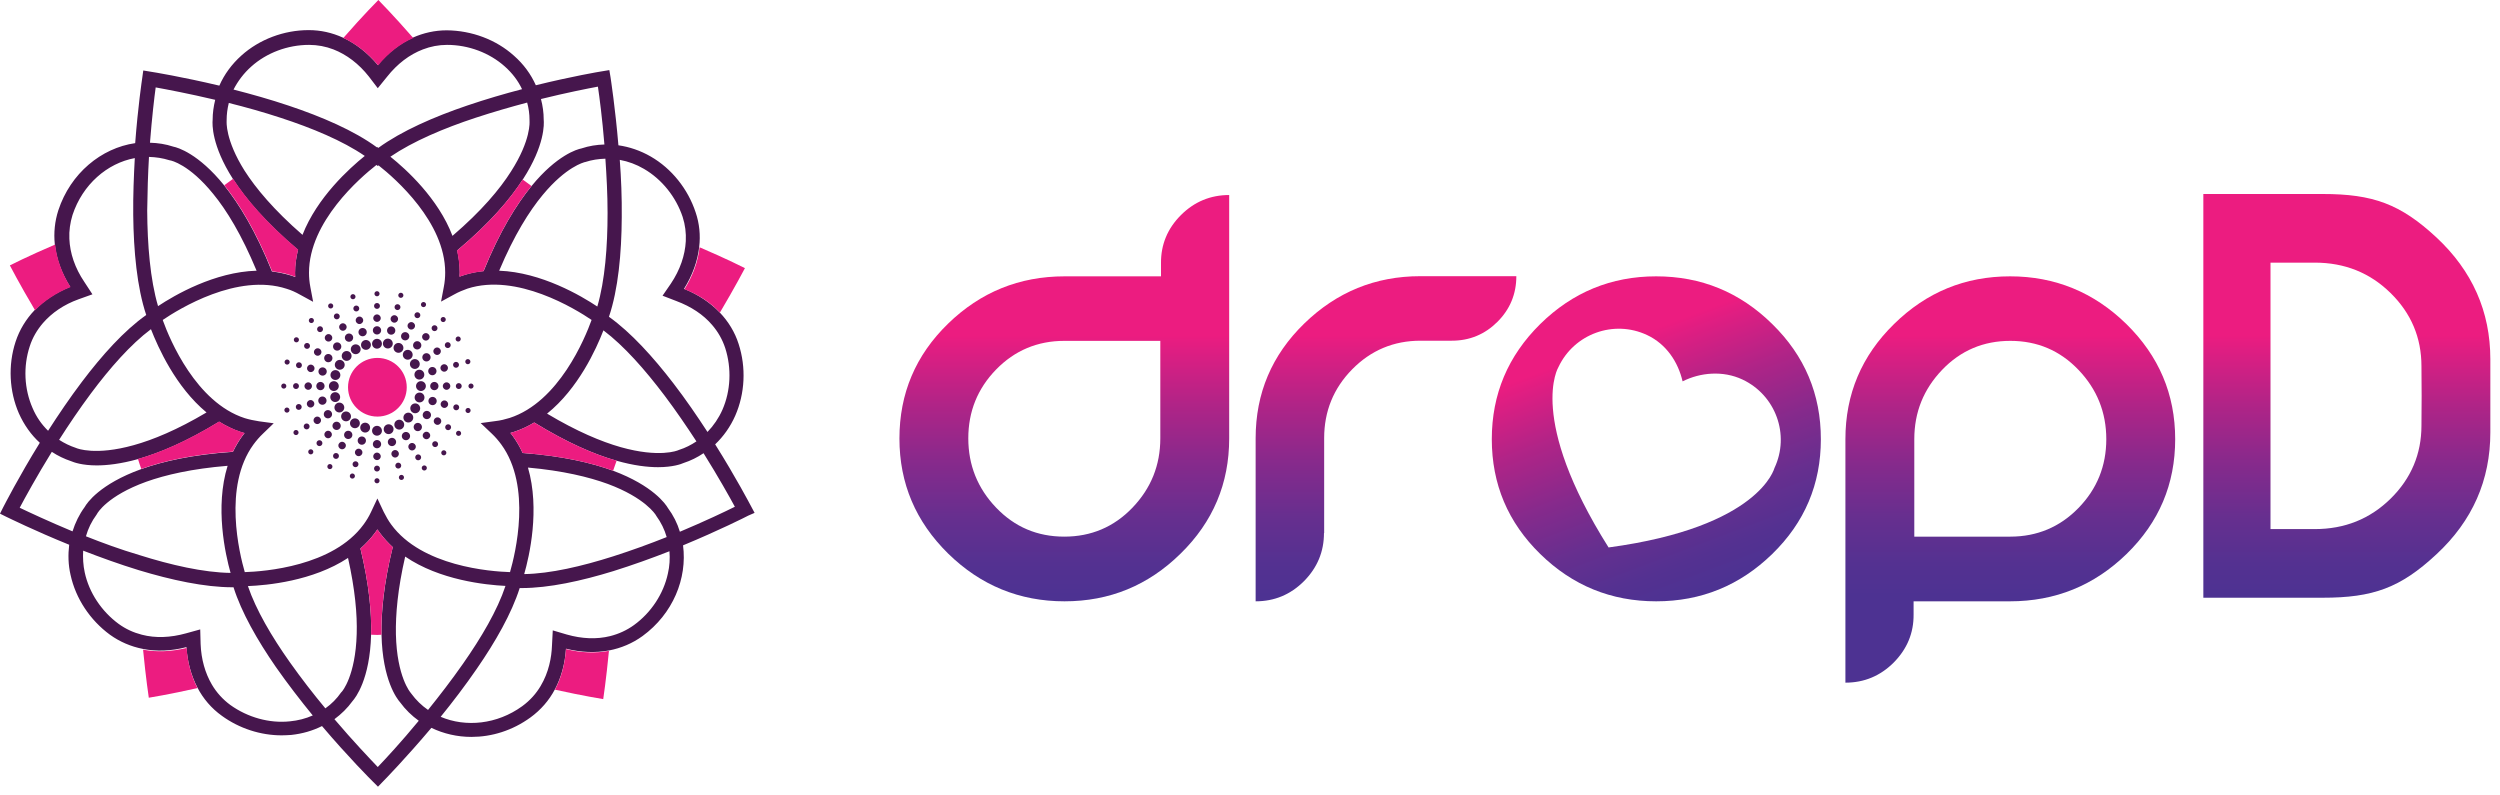 <svg width="110" height="35" viewBox="0 0 110 35" fill="none" xmlns="http://www.w3.org/2000/svg">
<path d="M33.202 22.566L33.054 22.289C32.993 22.176 32.386 21.015 31.467 19.551C31.831 19.205 32.135 18.78 32.352 18.287C32.777 17.316 32.837 16.173 32.499 15.133C32.334 14.614 32.048 14.146 31.667 13.747C31.25 13.314 30.722 12.959 30.097 12.708C30.47 12.11 30.695 11.486 30.765 10.863C30.826 10.352 30.774 9.832 30.609 9.347C30.271 8.316 29.551 7.415 28.632 6.887C28.181 6.627 27.695 6.462 27.21 6.393C27.071 4.747 26.88 3.517 26.863 3.396L26.811 3.084L26.499 3.136C26.377 3.153 25.163 3.361 23.577 3.751C23.36 3.266 23.039 2.824 22.614 2.451C21.825 1.741 20.75 1.343 19.657 1.334C19.137 1.334 18.634 1.447 18.166 1.655C17.594 1.914 17.065 2.322 16.622 2.859C16.172 2.322 15.651 1.914 15.088 1.655C14.611 1.438 14.108 1.325 13.588 1.325H13.579C12.495 1.325 11.411 1.732 10.622 2.443C10.197 2.824 9.868 3.274 9.651 3.768C8.003 3.378 6.737 3.17 6.616 3.153L6.304 3.101L6.261 3.413C6.243 3.534 6.07 4.704 5.948 6.298C4.457 6.514 3.104 7.623 2.567 9.252C2.411 9.737 2.359 10.239 2.411 10.75C2.48 11.383 2.705 12.015 3.087 12.621C2.463 12.864 1.942 13.219 1.526 13.643C1.145 14.042 0.858 14.51 0.685 15.038C0.347 16.069 0.408 17.221 0.832 18.191C1.058 18.694 1.37 19.136 1.752 19.482C0.815 20.998 0.199 22.211 0.139 22.323L0 22.601L0.277 22.739C0.39 22.791 1.509 23.346 3.044 23.969C2.992 24.402 3 24.844 3.104 25.294C3.33 26.334 3.963 27.287 4.838 27.928C5.272 28.24 5.758 28.448 6.287 28.552C6.885 28.673 7.535 28.647 8.203 28.474C8.246 29.123 8.411 29.721 8.68 30.241C8.94 30.743 9.304 31.168 9.764 31.497C10.527 32.051 11.463 32.355 12.391 32.355C12.53 32.355 12.677 32.346 12.816 32.337C13.301 32.285 13.752 32.155 14.168 31.947C15.33 33.316 16.31 34.295 16.406 34.39L16.631 34.615L16.848 34.39C16.935 34.303 17.862 33.351 18.981 32.025C19.518 32.285 20.125 32.424 20.741 32.424C21.634 32.424 22.545 32.147 23.343 31.566C23.793 31.237 24.158 30.821 24.418 30.327C24.695 29.808 24.86 29.201 24.903 28.543C25.562 28.707 26.195 28.733 26.794 28.621C27.331 28.517 27.825 28.309 28.268 27.989C29.612 27.01 30.245 25.45 30.054 23.995C31.641 23.337 32.811 22.748 32.924 22.687L33.202 22.566ZM28.337 7.432C29.126 7.892 29.742 8.662 30.037 9.546C30.149 9.893 30.193 10.248 30.175 10.612C30.141 11.235 29.924 11.876 29.516 12.483L29.152 13.011L29.759 13.245C30.409 13.488 30.947 13.843 31.337 14.302C31.597 14.605 31.788 14.943 31.91 15.315C32.196 16.207 32.152 17.195 31.788 18.027C31.623 18.399 31.398 18.728 31.129 19.006C30.678 18.312 30.175 17.576 29.629 16.866C28.745 15.714 27.765 14.631 26.794 13.938C27.201 12.734 27.349 11.149 27.357 9.563C27.366 8.697 27.331 7.831 27.27 7.034C27.643 7.103 27.999 7.233 28.337 7.432ZM21.634 19.075C21.799 19.231 21.938 19.395 22.059 19.56C23.403 21.405 22.675 24.359 22.441 25.173C21.591 25.147 18.556 24.922 17.212 23.077C17.091 22.912 16.987 22.73 16.883 22.523L16.605 21.933L16.328 22.523C16.232 22.73 16.119 22.912 15.998 23.077C14.654 24.922 11.619 25.147 10.77 25.173C10.535 24.359 9.807 21.405 11.151 19.56C11.272 19.395 11.411 19.231 11.576 19.075L12.044 18.624L11.402 18.538C11.177 18.503 10.969 18.46 10.77 18.399C8.628 17.706 7.474 14.951 7.171 14.111L7.162 14.077C7.865 13.6 10.449 11.998 12.616 12.708C12.816 12.768 13.007 12.855 13.206 12.968L13.778 13.28L13.657 12.639C13.614 12.413 13.596 12.206 13.596 11.998C13.596 9.754 15.851 7.814 16.562 7.259L16.622 7.302L16.657 7.277C17.394 7.857 19.588 9.771 19.588 11.989C19.588 12.197 19.571 12.405 19.527 12.63L19.406 13.271L19.978 12.959C20.177 12.847 20.377 12.768 20.568 12.699C22.735 11.998 25.328 13.6 26.03 14.077C25.744 14.873 24.591 17.689 22.423 18.39C22.224 18.451 22.024 18.503 21.79 18.529L21.149 18.616L21.634 19.075ZM9.087 18.148C7.787 18.919 6.729 19.352 5.888 19.586C4.188 20.062 3.39 19.724 3.382 19.724L3.338 19.707C3.078 19.621 2.827 19.499 2.601 19.352C3.026 18.685 3.494 17.992 3.997 17.316C4.83 16.199 5.749 15.151 6.642 14.484C6.954 15.281 7.726 17.022 9.087 18.148ZM26.551 14.536C27.461 15.22 28.389 16.277 29.239 17.403C29.742 18.07 30.219 18.772 30.643 19.421C30.409 19.577 30.158 19.707 29.881 19.794L29.837 19.811C29.82 19.82 29.022 20.158 27.305 19.673C26.455 19.43 25.389 18.988 24.071 18.2C25.441 17.1 26.23 15.367 26.551 14.536ZM26.733 9.373C26.733 10.845 26.62 12.335 26.282 13.488C25.58 13.02 23.819 11.98 21.964 11.911C22.623 10.343 23.291 9.286 23.88 8.576C24.921 7.32 25.701 7.147 25.71 7.138L25.753 7.129C26.039 7.034 26.343 6.991 26.637 6.982C26.689 7.736 26.733 8.55 26.733 9.373ZM23.923 5.267C23.923 4.955 23.88 4.652 23.802 4.357C24.921 4.08 25.848 3.898 26.308 3.812C26.377 4.271 26.499 5.206 26.594 6.358C26.256 6.367 25.918 6.419 25.58 6.532C25.398 6.566 24.504 6.826 23.395 8.177C22.735 8.983 21.99 10.17 21.279 11.928C20.984 11.954 20.689 12.015 20.394 12.11C20.334 12.127 20.282 12.153 20.221 12.171C20.221 12.11 20.23 12.05 20.23 11.989C20.23 11.66 20.186 11.331 20.117 11.019C21.556 9.815 22.449 8.758 23.013 7.883C23.976 6.393 23.941 5.449 23.923 5.267ZM23.299 5.284V5.327C23.299 5.345 23.377 6.15 22.484 7.545C21.99 8.325 21.192 9.278 19.909 10.378C19.284 8.732 17.871 7.45 17.177 6.895C18.166 6.22 19.536 5.639 20.932 5.18C21.695 4.929 22.475 4.704 23.195 4.513C23.264 4.764 23.299 5.016 23.299 5.284ZM11.056 2.928C11.732 2.322 12.66 1.975 13.596 1.975C13.596 1.975 13.596 1.975 13.605 1.975C13.969 1.975 14.333 2.044 14.671 2.174C15.252 2.4 15.79 2.807 16.232 3.37L16.622 3.881L17.03 3.378C17.481 2.807 18.018 2.4 18.608 2.174C18.946 2.044 19.302 1.975 19.666 1.975C19.666 1.975 19.666 1.975 19.675 1.975C20.611 1.975 21.539 2.322 22.215 2.928C22.536 3.214 22.796 3.552 22.97 3.924C22.207 4.123 21.374 4.366 20.559 4.643C19.102 5.137 17.672 5.761 16.648 6.506L16.596 6.471L16.579 6.48C15.573 5.743 14.16 5.137 12.712 4.652C11.888 4.375 11.056 4.141 10.275 3.941C10.466 3.569 10.726 3.222 11.056 2.928ZM9.972 5.327V5.284C9.972 5.024 10.006 4.782 10.067 4.53C10.796 4.712 11.576 4.929 12.339 5.18C13.726 5.631 15.079 6.194 16.05 6.861C15.374 7.406 13.952 8.688 13.31 10.334C12.044 9.234 11.255 8.281 10.761 7.51C9.902 6.142 9.972 5.345 9.972 5.327ZM6.85 3.846C7.327 3.933 8.298 4.115 9.469 4.392C9.399 4.678 9.356 4.972 9.356 5.275C9.339 5.457 9.304 6.393 10.249 7.874C10.804 8.74 11.689 9.789 13.111 10.993C13.033 11.322 12.981 11.66 12.981 12.006C12.981 12.067 12.981 12.127 12.989 12.188C12.928 12.162 12.877 12.145 12.816 12.127C12.538 12.041 12.252 11.98 11.966 11.946C11.255 10.17 10.518 8.974 9.859 8.151C8.732 6.757 7.813 6.488 7.631 6.454C7.292 6.341 6.946 6.289 6.599 6.28C6.685 5.18 6.789 4.288 6.85 3.846ZM6.555 6.904C6.859 6.913 7.154 6.956 7.457 7.051L7.5 7.06C7.518 7.06 8.324 7.225 9.382 8.533C9.972 9.252 10.631 10.326 11.29 11.911C9.443 11.963 7.683 12.985 6.954 13.47C6.607 12.292 6.486 10.768 6.477 9.269C6.486 8.455 6.512 7.64 6.555 6.904ZM1.431 17.949C1.067 17.117 1.015 16.13 1.309 15.237C1.431 14.856 1.63 14.518 1.89 14.215C2.28 13.765 2.809 13.401 3.46 13.167L4.067 12.95L3.711 12.405C3.295 11.79 3.078 11.14 3.052 10.508C3.035 10.152 3.087 9.797 3.191 9.459C3.633 8.117 4.717 7.181 5.931 6.956C5.888 7.744 5.853 8.602 5.862 9.459C5.879 11.036 6.026 12.639 6.434 13.86C5.463 14.544 4.492 15.627 3.607 16.797C3.07 17.507 2.567 18.252 2.116 18.954C1.83 18.676 1.595 18.338 1.431 17.949ZM0.867 22.341C1.101 21.899 1.613 20.963 2.28 19.881C2.541 20.054 2.827 20.192 3.139 20.296C3.243 20.34 3.607 20.478 4.257 20.478C4.717 20.478 5.315 20.409 6.07 20.201C7.015 19.932 8.203 19.439 9.642 18.555C9.937 18.737 10.249 18.893 10.587 19.006C10.648 19.023 10.7 19.04 10.761 19.058C10.726 19.11 10.683 19.153 10.648 19.205C10.492 19.421 10.362 19.647 10.249 19.881C8.472 20.002 7.171 20.296 6.208 20.643C4.388 21.301 3.824 22.133 3.729 22.306C3.486 22.635 3.312 22.999 3.191 23.38C2.133 22.938 1.283 22.54 0.867 22.341ZM3.781 23.597C3.876 23.259 4.032 22.938 4.249 22.644L4.275 22.601C4.284 22.583 4.708 21.821 6.434 21.197C7.284 20.894 8.437 20.625 10.015 20.495C9.451 22.315 9.911 24.376 10.145 25.208C8.957 25.191 7.518 24.861 6.122 24.42C5.298 24.177 4.5 23.883 3.781 23.597ZM12.755 31.739C11.853 31.835 10.899 31.566 10.136 31.02C9.807 30.778 9.529 30.475 9.321 30.119C9.027 29.617 8.853 29.011 8.827 28.335L8.81 27.694L8.185 27.867C7.5 28.058 6.841 28.084 6.243 27.928C5.87 27.833 5.532 27.677 5.22 27.451C4.466 26.897 3.919 26.074 3.729 25.191C3.659 24.87 3.642 24.549 3.659 24.229C4.422 24.524 5.255 24.827 6.104 25.087C7.535 25.52 9.001 25.84 10.232 25.84C10.249 25.84 10.258 25.84 10.275 25.84C10.622 26.94 11.324 28.171 12.139 29.349C12.66 30.093 13.223 30.821 13.761 31.48C13.449 31.618 13.111 31.705 12.755 31.739ZM14.316 31.168C13.796 30.544 13.258 29.851 12.755 29.141C11.957 28.015 11.264 26.836 10.908 25.788C11.741 25.754 13.761 25.572 15.313 24.549C15.625 25.944 15.721 27.044 15.695 27.893C15.643 29.747 15.053 30.423 15.044 30.431L15.01 30.466C14.819 30.743 14.585 30.977 14.316 31.168ZM16.622 33.749C16.276 33.385 15.547 32.623 14.715 31.644C15.018 31.419 15.287 31.159 15.512 30.847C15.643 30.7 16.276 29.894 16.328 27.928C16.354 26.966 16.241 25.719 15.859 24.134C16.093 23.926 16.31 23.701 16.501 23.441C16.536 23.389 16.57 23.337 16.605 23.294C16.64 23.346 16.674 23.397 16.709 23.441C16.883 23.675 17.073 23.883 17.281 24.073C16.883 25.684 16.77 26.949 16.787 27.928C16.831 29.929 17.472 30.752 17.602 30.899C17.836 31.22 18.122 31.497 18.426 31.713C17.646 32.658 16.961 33.394 16.622 33.749ZM18.834 31.237C18.556 31.046 18.305 30.804 18.096 30.518L18.07 30.483C18.062 30.475 17.463 29.79 17.42 27.911C17.403 27.044 17.498 25.918 17.828 24.489C19.345 25.528 21.366 25.736 22.241 25.78C21.886 26.854 21.175 28.058 20.368 29.21C19.865 29.929 19.337 30.613 18.834 31.237ZM29.386 25.242C29.195 26.126 28.649 26.958 27.895 27.503C27.583 27.729 27.227 27.893 26.846 27.989C26.256 28.136 25.606 28.11 24.938 27.919L24.322 27.737L24.288 28.387C24.27 28.924 24.149 29.582 23.785 30.189C23.594 30.509 23.334 30.812 22.978 31.072C21.868 31.878 20.49 32.008 19.389 31.54C19.917 30.89 20.472 30.163 20.984 29.418C21.799 28.24 22.51 26.992 22.866 25.875C22.892 25.875 22.926 25.875 22.952 25.875C24.149 25.875 25.58 25.563 26.984 25.13C27.843 24.861 28.684 24.558 29.456 24.255C29.482 24.576 29.464 24.913 29.386 25.242ZM23.23 20.573C24.773 20.712 25.909 20.989 26.741 21.292C28.398 21.907 28.84 22.644 28.849 22.652L28.875 22.696C29.083 22.982 29.239 23.294 29.334 23.631C28.597 23.926 27.791 24.22 26.976 24.48C25.614 24.913 24.218 25.242 23.065 25.26C23.291 24.472 23.767 22.41 23.23 20.573ZM29.915 23.397C29.802 23.025 29.629 22.678 29.386 22.349C29.291 22.185 28.736 21.37 26.976 20.712C26.03 20.366 24.747 20.062 22.996 19.932C22.883 19.673 22.735 19.43 22.571 19.196C22.536 19.144 22.501 19.101 22.458 19.049C22.519 19.032 22.579 19.014 22.631 18.997C22.944 18.893 23.238 18.754 23.507 18.59C24.973 19.491 26.169 20.002 27.123 20.27C27.886 20.487 28.493 20.556 28.953 20.556C29.603 20.556 29.976 20.418 30.071 20.374C30.392 20.27 30.687 20.123 30.956 19.941C31.606 20.981 32.1 21.864 32.334 22.297C31.918 22.505 31.025 22.93 29.915 23.397Z" fill="#46164D"/>
<path d="M16.588 15.341C16.707 15.341 16.805 15.244 16.805 15.125C16.805 15.005 16.707 14.908 16.588 14.908C16.468 14.908 16.371 15.005 16.371 15.125C16.371 15.244 16.468 15.341 16.588 15.341Z" fill="#46164D"/>
<path d="M16.588 14.718C16.689 14.718 16.77 14.636 16.77 14.536C16.77 14.435 16.689 14.354 16.588 14.354C16.487 14.354 16.406 14.435 16.406 14.536C16.406 14.636 16.487 14.718 16.588 14.718Z" fill="#46164D"/>
<path d="M16.588 14.163C16.679 14.163 16.753 14.089 16.753 13.999C16.753 13.908 16.679 13.834 16.588 13.834C16.497 13.834 16.423 13.908 16.423 13.999C16.423 14.089 16.497 14.163 16.588 14.163Z" fill="#46164D"/>
<path d="M16.588 13.591C16.66 13.591 16.718 13.533 16.718 13.461C16.718 13.39 16.66 13.332 16.588 13.332C16.516 13.332 16.458 13.39 16.458 13.461C16.458 13.533 16.516 13.591 16.588 13.591Z" fill="#46164D"/>
<path d="M16.588 13.037C16.65 13.037 16.701 12.987 16.701 12.925C16.701 12.862 16.65 12.812 16.588 12.812C16.526 12.812 16.475 12.862 16.475 12.925C16.475 12.987 16.526 13.037 16.588 13.037Z" fill="#46164D"/>
<path d="M16.588 19.17C16.707 19.17 16.805 19.073 16.805 18.954C16.805 18.834 16.707 18.737 16.588 18.737C16.468 18.737 16.371 18.834 16.371 18.954C16.371 19.073 16.468 19.17 16.588 19.17Z" fill="#46164D"/>
<path d="M16.588 19.724C16.689 19.724 16.77 19.643 16.77 19.543C16.77 19.442 16.689 19.361 16.588 19.361C16.487 19.361 16.406 19.442 16.406 19.543C16.406 19.643 16.487 19.724 16.588 19.724Z" fill="#46164D"/>
<path d="M16.588 20.244C16.679 20.244 16.753 20.171 16.753 20.08C16.753 19.989 16.679 19.915 16.588 19.915C16.497 19.915 16.423 19.989 16.423 20.08C16.423 20.171 16.497 20.244 16.588 20.244Z" fill="#46164D"/>
<path d="M16.588 20.747C16.66 20.747 16.718 20.689 16.718 20.617C16.718 20.545 16.66 20.487 16.588 20.487C16.516 20.487 16.458 20.545 16.458 20.617C16.458 20.689 16.516 20.747 16.588 20.747Z" fill="#46164D"/>
<path d="M16.588 21.266C16.65 21.266 16.701 21.216 16.701 21.154C16.701 21.092 16.65 21.041 16.588 21.041C16.526 21.041 16.475 21.092 16.475 21.154C16.475 21.216 16.526 21.266 16.588 21.266Z" fill="#46164D"/>
<path d="M16.102 15.393C16.222 15.393 16.319 15.296 16.319 15.177C16.319 15.057 16.222 14.96 16.102 14.96C15.982 14.96 15.885 15.057 15.885 15.177C15.885 15.296 15.982 15.393 16.102 15.393Z" fill="#46164D"/>
<path d="M15.955 14.796C16.055 14.796 16.137 14.714 16.137 14.614C16.137 14.513 16.055 14.432 15.955 14.432C15.854 14.432 15.773 14.513 15.773 14.614C15.773 14.714 15.854 14.796 15.955 14.796Z" fill="#46164D"/>
<path d="M15.816 14.258C15.907 14.258 15.981 14.185 15.981 14.094C15.981 14.003 15.907 13.929 15.816 13.929C15.725 13.929 15.651 14.003 15.651 14.094C15.651 14.185 15.725 14.258 15.816 14.258Z" fill="#46164D"/>
<path d="M15.677 13.704C15.749 13.704 15.807 13.646 15.807 13.574C15.807 13.502 15.749 13.444 15.677 13.444C15.605 13.444 15.547 13.502 15.547 13.574C15.547 13.646 15.605 13.704 15.677 13.704Z" fill="#46164D"/>
<path d="M15.53 13.167C15.592 13.167 15.643 13.117 15.643 13.054C15.643 12.992 15.592 12.942 15.53 12.942C15.468 12.942 15.417 12.992 15.417 13.054C15.417 13.117 15.468 13.167 15.53 13.167Z" fill="#46164D"/>
<path d="M17.099 19.101C17.219 19.101 17.316 19.004 17.316 18.884C17.316 18.765 17.219 18.668 17.099 18.668C16.98 18.668 16.883 18.765 16.883 18.884C16.883 19.004 16.98 19.101 17.099 19.101Z" fill="#46164D"/>
<path d="M17.247 19.629C17.347 19.629 17.429 19.548 17.429 19.447C17.429 19.347 17.347 19.265 17.247 19.265C17.146 19.265 17.065 19.347 17.065 19.447C17.065 19.548 17.146 19.629 17.247 19.629Z" fill="#46164D"/>
<path d="M17.386 20.132C17.477 20.132 17.55 20.058 17.55 19.967C17.55 19.876 17.477 19.802 17.386 19.802C17.294 19.802 17.221 19.876 17.221 19.967C17.221 20.058 17.294 20.132 17.386 20.132Z" fill="#46164D"/>
<path d="M17.524 20.617C17.596 20.617 17.654 20.559 17.654 20.487C17.654 20.415 17.596 20.357 17.524 20.357C17.452 20.357 17.394 20.415 17.394 20.487C17.394 20.559 17.452 20.617 17.524 20.617Z" fill="#46164D"/>
<path d="M17.663 21.119C17.725 21.119 17.776 21.069 17.776 21.007C17.776 20.944 17.725 20.894 17.663 20.894C17.601 20.894 17.55 20.944 17.55 21.007C17.55 21.069 17.601 21.119 17.663 21.119Z" fill="#46164D"/>
<path d="M15.651 15.584C15.771 15.584 15.868 15.487 15.868 15.367C15.868 15.248 15.771 15.151 15.651 15.151C15.532 15.151 15.435 15.248 15.435 15.367C15.435 15.487 15.532 15.584 15.651 15.584Z" fill="#46164D"/>
<path d="M15.357 15.038C15.457 15.038 15.539 14.957 15.539 14.856C15.539 14.756 15.457 14.674 15.357 14.674C15.256 14.674 15.174 14.756 15.174 14.856C15.174 14.957 15.256 15.038 15.357 15.038Z" fill="#46164D"/>
<path d="M15.088 14.553C15.179 14.553 15.252 14.479 15.252 14.388C15.252 14.297 15.179 14.224 15.088 14.224C14.997 14.224 14.923 14.297 14.923 14.388C14.923 14.479 14.997 14.553 15.088 14.553Z" fill="#46164D"/>
<path d="M14.819 14.051C14.891 14.051 14.949 13.992 14.949 13.921C14.949 13.849 14.891 13.791 14.819 13.791C14.747 13.791 14.689 13.849 14.689 13.921C14.689 13.992 14.747 14.051 14.819 14.051Z" fill="#46164D"/>
<path d="M14.55 13.574C14.612 13.574 14.663 13.524 14.663 13.461C14.663 13.399 14.612 13.349 14.55 13.349C14.488 13.349 14.437 13.399 14.437 13.461C14.437 13.524 14.488 13.574 14.55 13.574Z" fill="#46164D"/>
<path d="M17.568 18.902C17.687 18.902 17.784 18.805 17.784 18.685C17.784 18.565 17.687 18.468 17.568 18.468C17.448 18.468 17.351 18.565 17.351 18.685C17.351 18.805 17.448 18.902 17.568 18.902Z" fill="#46164D"/>
<path d="M17.862 19.369C17.963 19.369 18.044 19.288 18.044 19.188C18.044 19.087 17.963 19.006 17.862 19.006C17.762 19.006 17.68 19.087 17.68 19.188C17.68 19.288 17.762 19.369 17.862 19.369Z" fill="#46164D"/>
<path d="M18.131 19.82C18.222 19.82 18.296 19.746 18.296 19.655C18.296 19.564 18.222 19.491 18.131 19.491C18.04 19.491 17.967 19.564 17.967 19.655C17.967 19.746 18.04 19.82 18.131 19.82Z" fill="#46164D"/>
<path d="M18.4 20.253C18.472 20.253 18.53 20.195 18.53 20.123C18.53 20.051 18.472 19.993 18.4 19.993C18.328 19.993 18.27 20.051 18.27 20.123C18.27 20.195 18.328 20.253 18.4 20.253Z" fill="#46164D"/>
<path d="M18.669 20.703C18.731 20.703 18.782 20.653 18.782 20.591C18.782 20.529 18.731 20.478 18.669 20.478C18.607 20.478 18.556 20.529 18.556 20.591C18.556 20.653 18.607 20.703 18.669 20.703Z" fill="#46164D"/>
<path d="M15.252 15.878C15.372 15.878 15.469 15.781 15.469 15.662C15.469 15.542 15.372 15.445 15.252 15.445C15.133 15.445 15.036 15.542 15.036 15.662C15.036 15.781 15.133 15.878 15.252 15.878Z" fill="#46164D"/>
<path d="M14.836 15.428C14.937 15.428 15.018 15.347 15.018 15.246C15.018 15.146 14.937 15.064 14.836 15.064C14.736 15.064 14.654 15.146 14.654 15.246C14.654 15.347 14.736 15.428 14.836 15.428Z" fill="#46164D"/>
<path d="M14.455 15.029C14.546 15.029 14.62 14.956 14.62 14.865C14.62 14.774 14.546 14.7 14.455 14.7C14.364 14.7 14.29 14.774 14.29 14.865C14.29 14.956 14.364 15.029 14.455 15.029Z" fill="#46164D"/>
<path d="M14.082 14.614C14.154 14.614 14.212 14.556 14.212 14.484C14.212 14.412 14.154 14.354 14.082 14.354C14.01 14.354 13.952 14.412 13.952 14.484C13.952 14.556 14.01 14.614 14.082 14.614Z" fill="#46164D"/>
<path d="M13.7 14.215C13.763 14.215 13.813 14.165 13.813 14.102C13.813 14.04 13.763 13.99 13.7 13.99C13.638 13.99 13.588 14.04 13.588 14.102C13.588 14.165 13.638 14.215 13.7 14.215Z" fill="#46164D"/>
<path d="M17.966 18.59C18.086 18.59 18.183 18.493 18.183 18.373C18.183 18.254 18.086 18.157 17.966 18.157C17.847 18.157 17.75 18.254 17.75 18.373C17.75 18.493 17.847 18.59 17.966 18.59Z" fill="#46164D"/>
<path d="M18.383 18.971C18.483 18.971 18.565 18.889 18.565 18.789C18.565 18.689 18.483 18.607 18.383 18.607C18.282 18.607 18.201 18.689 18.201 18.789C18.201 18.889 18.282 18.971 18.383 18.971Z" fill="#46164D"/>
<path d="M18.764 19.326C18.855 19.326 18.929 19.252 18.929 19.162C18.929 19.071 18.855 18.997 18.764 18.997C18.673 18.997 18.599 19.071 18.599 19.162C18.599 19.252 18.673 19.326 18.764 19.326Z" fill="#46164D"/>
<path d="M19.146 19.672C19.218 19.672 19.276 19.614 19.276 19.543C19.276 19.471 19.218 19.413 19.146 19.413C19.074 19.413 19.016 19.471 19.016 19.543C19.016 19.614 19.074 19.672 19.146 19.672Z" fill="#46164D"/>
<path d="M19.527 20.036C19.59 20.036 19.64 19.986 19.64 19.924C19.64 19.862 19.59 19.811 19.527 19.811C19.465 19.811 19.415 19.862 19.415 19.924C19.415 19.986 19.465 20.036 19.527 20.036Z" fill="#46164D"/>
<path d="M14.949 16.268C15.069 16.268 15.166 16.171 15.166 16.052C15.166 15.932 15.069 15.835 14.949 15.835C14.829 15.835 14.732 15.932 14.732 16.052C14.732 16.171 14.829 16.268 14.949 16.268Z" fill="#46164D"/>
<path d="M14.446 15.939C14.546 15.939 14.628 15.858 14.628 15.757C14.628 15.657 14.546 15.575 14.446 15.575C14.345 15.575 14.264 15.657 14.264 15.757C14.264 15.858 14.345 15.939 14.446 15.939Z" fill="#46164D"/>
<path d="M13.978 15.653C14.069 15.653 14.143 15.579 14.143 15.489C14.143 15.398 14.069 15.324 13.978 15.324C13.887 15.324 13.813 15.398 13.813 15.489C13.813 15.579 13.887 15.653 13.978 15.653Z" fill="#46164D"/>
<path d="M13.51 15.35C13.582 15.35 13.64 15.292 13.64 15.22C13.64 15.148 13.582 15.09 13.51 15.09C13.438 15.09 13.38 15.148 13.38 15.22C13.38 15.292 13.438 15.35 13.51 15.35Z" fill="#46164D"/>
<path d="M13.041 15.064C13.104 15.064 13.154 15.014 13.154 14.951C13.154 14.889 13.104 14.839 13.041 14.839C12.979 14.839 12.928 14.889 12.928 14.951C12.928 15.014 12.979 15.064 13.041 15.064Z" fill="#46164D"/>
<path d="M18.27 18.183C18.39 18.183 18.487 18.086 18.487 17.966C18.487 17.846 18.39 17.75 18.27 17.75C18.15 17.75 18.053 17.846 18.053 17.966C18.053 18.086 18.15 18.183 18.27 18.183Z" fill="#46164D"/>
<path d="M18.782 18.442C18.882 18.442 18.964 18.361 18.964 18.261C18.964 18.16 18.882 18.079 18.782 18.079C18.681 18.079 18.599 18.16 18.599 18.261C18.599 18.361 18.681 18.442 18.782 18.442Z" fill="#46164D"/>
<path d="M19.25 18.694C19.341 18.694 19.415 18.62 19.415 18.529C19.415 18.438 19.341 18.364 19.25 18.364C19.159 18.364 19.085 18.438 19.085 18.529C19.085 18.62 19.159 18.694 19.25 18.694Z" fill="#46164D"/>
<path d="M19.718 18.928C19.79 18.928 19.848 18.869 19.848 18.798C19.848 18.726 19.79 18.668 19.718 18.668C19.646 18.668 19.588 18.726 19.588 18.798C19.588 18.869 19.646 18.928 19.718 18.928Z" fill="#46164D"/>
<path d="M20.178 19.179C20.24 19.179 20.29 19.128 20.29 19.066C20.29 19.004 20.24 18.954 20.178 18.954C20.115 18.954 20.065 19.004 20.065 19.066C20.065 19.128 20.115 19.179 20.178 19.179Z" fill="#46164D"/>
<path d="M14.758 16.719C14.878 16.719 14.975 16.622 14.975 16.502C14.975 16.383 14.878 16.285 14.758 16.285C14.638 16.285 14.541 16.383 14.541 16.502C14.541 16.622 14.638 16.719 14.758 16.719Z" fill="#46164D"/>
<path d="M14.194 16.528C14.295 16.528 14.377 16.447 14.377 16.346C14.377 16.246 14.295 16.164 14.194 16.164C14.094 16.164 14.012 16.246 14.012 16.346C14.012 16.447 14.094 16.528 14.194 16.528Z" fill="#46164D"/>
<path d="M13.674 16.372C13.765 16.372 13.839 16.298 13.839 16.207C13.839 16.117 13.765 16.043 13.674 16.043C13.583 16.043 13.51 16.117 13.51 16.207C13.51 16.298 13.583 16.372 13.674 16.372Z" fill="#46164D"/>
<path d="M13.154 16.199C13.226 16.199 13.284 16.141 13.284 16.069C13.284 15.997 13.226 15.939 13.154 15.939C13.082 15.939 13.024 15.997 13.024 16.069C13.024 16.141 13.082 16.199 13.154 16.199Z" fill="#46164D"/>
<path d="M12.634 16.043C12.696 16.043 12.747 15.992 12.747 15.93C12.747 15.868 12.696 15.818 12.634 15.818C12.572 15.818 12.521 15.868 12.521 15.93C12.521 15.992 12.572 16.043 12.634 16.043Z" fill="#46164D"/>
<path d="M18.461 17.706C18.581 17.706 18.677 17.609 18.677 17.49C18.677 17.37 18.581 17.273 18.461 17.273C18.341 17.273 18.244 17.37 18.244 17.49C18.244 17.609 18.341 17.706 18.461 17.706Z" fill="#46164D"/>
<path d="M19.033 17.827C19.134 17.827 19.215 17.746 19.215 17.645C19.215 17.545 19.134 17.464 19.033 17.464C18.933 17.464 18.851 17.545 18.851 17.645C18.851 17.746 18.933 17.827 19.033 17.827Z" fill="#46164D"/>
<path d="M19.553 17.949C19.644 17.949 19.718 17.875 19.718 17.784C19.718 17.693 19.644 17.619 19.553 17.619C19.462 17.619 19.389 17.693 19.389 17.784C19.389 17.875 19.462 17.949 19.553 17.949Z" fill="#46164D"/>
<path d="M20.073 18.053C20.145 18.053 20.204 17.994 20.204 17.923C20.204 17.851 20.145 17.793 20.073 17.793C20.002 17.793 19.944 17.851 19.944 17.923C19.944 17.994 20.002 18.053 20.073 18.053Z" fill="#46164D"/>
<path d="M20.594 18.174C20.656 18.174 20.707 18.123 20.707 18.061C20.707 17.999 20.656 17.949 20.594 17.949C20.532 17.949 20.481 17.999 20.481 18.061C20.481 18.123 20.532 18.174 20.594 18.174Z" fill="#46164D"/>
<path d="M14.689 17.204C14.809 17.204 14.906 17.107 14.906 16.987C14.906 16.868 14.809 16.771 14.689 16.771C14.569 16.771 14.472 16.868 14.472 16.987C14.472 17.107 14.569 17.204 14.689 17.204Z" fill="#46164D"/>
<path d="M14.099 17.169C14.2 17.169 14.281 17.088 14.281 16.987C14.281 16.887 14.2 16.805 14.099 16.805C13.999 16.805 13.917 16.887 13.917 16.987C13.917 17.088 13.999 17.169 14.099 17.169Z" fill="#46164D"/>
<path d="M13.562 17.152C13.653 17.152 13.726 17.078 13.726 16.987C13.726 16.896 13.653 16.823 13.562 16.823C13.471 16.823 13.397 16.896 13.397 16.987C13.397 17.078 13.471 17.152 13.562 17.152Z" fill="#46164D"/>
<path d="M13.024 17.117C13.096 17.117 13.154 17.059 13.154 16.987C13.154 16.915 13.096 16.857 13.024 16.857C12.952 16.857 12.894 16.915 12.894 16.987C12.894 17.059 12.952 17.117 13.024 17.117Z" fill="#46164D"/>
<path d="M12.486 17.1C12.549 17.1 12.599 17.049 12.599 16.987C12.599 16.925 12.549 16.875 12.486 16.875C12.424 16.875 12.374 16.925 12.374 16.987C12.374 17.049 12.424 17.1 12.486 17.1Z" fill="#46164D"/>
<path d="M18.521 17.204C18.641 17.204 18.738 17.107 18.738 16.987C18.738 16.868 18.641 16.771 18.521 16.771C18.402 16.771 18.305 16.868 18.305 16.987C18.305 17.107 18.402 17.204 18.521 17.204Z" fill="#46164D"/>
<path d="M19.111 17.169C19.212 17.169 19.293 17.088 19.293 16.987C19.293 16.887 19.212 16.805 19.111 16.805C19.01 16.805 18.929 16.887 18.929 16.987C18.929 17.088 19.01 17.169 19.111 17.169Z" fill="#46164D"/>
<path d="M19.649 17.152C19.74 17.152 19.813 17.078 19.813 16.987C19.813 16.896 19.74 16.823 19.649 16.823C19.558 16.823 19.484 16.896 19.484 16.987C19.484 17.078 19.558 17.152 19.649 17.152Z" fill="#46164D"/>
<path d="M20.186 17.117C20.258 17.117 20.316 17.059 20.316 16.987C20.316 16.915 20.258 16.857 20.186 16.857C20.114 16.857 20.056 16.915 20.056 16.987C20.056 17.059 20.114 17.117 20.186 17.117Z" fill="#46164D"/>
<path d="M20.724 17.1C20.786 17.1 20.837 17.049 20.837 16.987C20.837 16.925 20.786 16.875 20.724 16.875C20.662 16.875 20.611 16.925 20.611 16.987C20.611 17.049 20.662 17.1 20.724 17.1Z" fill="#46164D"/>
<path d="M14.749 17.689C14.869 17.689 14.966 17.592 14.966 17.472C14.966 17.353 14.869 17.256 14.749 17.256C14.63 17.256 14.533 17.353 14.533 17.472C14.533 17.592 14.63 17.689 14.749 17.689Z" fill="#46164D"/>
<path d="M14.186 17.81C14.286 17.81 14.368 17.729 14.368 17.628C14.368 17.528 14.286 17.446 14.186 17.446C14.085 17.446 14.004 17.528 14.004 17.628C14.004 17.729 14.085 17.81 14.186 17.81Z" fill="#46164D"/>
<path d="M13.666 17.931C13.757 17.931 13.83 17.858 13.83 17.767C13.83 17.676 13.757 17.602 13.666 17.602C13.575 17.602 13.501 17.676 13.501 17.767C13.501 17.858 13.575 17.931 13.666 17.931Z" fill="#46164D"/>
<path d="M13.145 18.035C13.217 18.035 13.275 17.977 13.275 17.905C13.275 17.834 13.217 17.776 13.145 17.776C13.073 17.776 13.015 17.834 13.015 17.905C13.015 17.977 13.073 18.035 13.145 18.035Z" fill="#46164D"/>
<path d="M12.625 18.157C12.687 18.157 12.738 18.106 12.738 18.044C12.738 17.982 12.687 17.931 12.625 17.931C12.563 17.931 12.512 17.982 12.512 18.044C12.512 18.106 12.563 18.157 12.625 18.157Z" fill="#46164D"/>
<path d="M18.452 16.701C18.572 16.701 18.669 16.604 18.669 16.485C18.669 16.365 18.572 16.268 18.452 16.268C18.332 16.268 18.235 16.365 18.235 16.485C18.235 16.604 18.332 16.701 18.452 16.701Z" fill="#46164D"/>
<path d="M19.024 16.511C19.125 16.511 19.206 16.429 19.206 16.329C19.206 16.228 19.125 16.147 19.024 16.147C18.924 16.147 18.842 16.228 18.842 16.329C18.842 16.429 18.924 16.511 19.024 16.511Z" fill="#46164D"/>
<path d="M19.545 16.355C19.636 16.355 19.709 16.281 19.709 16.19C19.709 16.099 19.636 16.026 19.545 16.026C19.454 16.026 19.38 16.099 19.38 16.19C19.38 16.281 19.454 16.355 19.545 16.355Z" fill="#46164D"/>
<path d="M20.065 16.182C20.137 16.182 20.195 16.123 20.195 16.052C20.195 15.98 20.137 15.922 20.065 15.922C19.993 15.922 19.935 15.98 19.935 16.052C19.935 16.123 19.993 16.182 20.065 16.182Z" fill="#46164D"/>
<path d="M20.585 16.026C20.647 16.026 20.698 15.975 20.698 15.913C20.698 15.851 20.647 15.8 20.585 15.8C20.523 15.8 20.472 15.851 20.472 15.913C20.472 15.975 20.523 16.026 20.585 16.026Z" fill="#46164D"/>
<path d="M14.932 18.148C15.051 18.148 15.148 18.051 15.148 17.931C15.148 17.812 15.051 17.715 14.932 17.715C14.812 17.715 14.715 17.812 14.715 17.931C14.715 18.051 14.812 18.148 14.932 18.148Z" fill="#46164D"/>
<path d="M14.429 18.408C14.529 18.408 14.611 18.326 14.611 18.226C14.611 18.125 14.529 18.044 14.429 18.044C14.328 18.044 14.247 18.125 14.247 18.226C14.247 18.326 14.328 18.408 14.429 18.408Z" fill="#46164D"/>
<path d="M13.96 18.659C14.051 18.659 14.125 18.585 14.125 18.494C14.125 18.404 14.051 18.33 13.96 18.33C13.869 18.33 13.796 18.404 13.796 18.494C13.796 18.585 13.869 18.659 13.96 18.659Z" fill="#46164D"/>
<path d="M13.492 18.893C13.564 18.893 13.622 18.835 13.622 18.763C13.622 18.691 13.564 18.633 13.492 18.633C13.42 18.633 13.362 18.691 13.362 18.763C13.362 18.835 13.42 18.893 13.492 18.893Z" fill="#46164D"/>
<path d="M13.024 19.144C13.086 19.144 13.137 19.094 13.137 19.032C13.137 18.969 13.086 18.919 13.024 18.919C12.962 18.919 12.911 18.969 12.911 19.032C12.911 19.094 12.962 19.144 13.024 19.144Z" fill="#46164D"/>
<path d="M18.253 16.233C18.372 16.233 18.469 16.137 18.469 16.017C18.469 15.897 18.372 15.8 18.253 15.8C18.133 15.8 18.036 15.897 18.036 16.017C18.036 16.137 18.133 16.233 18.253 16.233Z" fill="#46164D"/>
<path d="M18.764 15.904C18.865 15.904 18.946 15.823 18.946 15.722C18.946 15.622 18.865 15.54 18.764 15.54C18.664 15.54 18.582 15.622 18.582 15.722C18.582 15.823 18.664 15.904 18.764 15.904Z" fill="#46164D"/>
<path d="M19.233 15.618C19.323 15.618 19.397 15.545 19.397 15.454C19.397 15.363 19.323 15.289 19.233 15.289C19.142 15.289 19.068 15.363 19.068 15.454C19.068 15.545 19.142 15.618 19.233 15.618Z" fill="#46164D"/>
<path d="M19.701 15.315C19.773 15.315 19.831 15.257 19.831 15.185C19.831 15.114 19.773 15.055 19.701 15.055C19.629 15.055 19.571 15.114 19.571 15.185C19.571 15.257 19.629 15.315 19.701 15.315Z" fill="#46164D"/>
<path d="M20.16 15.029C20.223 15.029 20.273 14.979 20.273 14.917C20.273 14.855 20.223 14.804 20.16 14.804C20.098 14.804 20.047 14.855 20.047 14.917C20.047 14.979 20.098 15.029 20.16 15.029Z" fill="#46164D"/>
<path d="M15.226 18.538C15.346 18.538 15.443 18.441 15.443 18.321C15.443 18.202 15.346 18.105 15.226 18.105C15.107 18.105 15.01 18.202 15.01 18.321C15.01 18.441 15.107 18.538 15.226 18.538Z" fill="#46164D"/>
<path d="M14.81 18.919C14.911 18.919 14.992 18.837 14.992 18.737C14.992 18.637 14.911 18.555 14.81 18.555C14.71 18.555 14.628 18.637 14.628 18.737C14.628 18.837 14.71 18.919 14.81 18.919Z" fill="#46164D"/>
<path d="M14.437 19.283C14.528 19.283 14.602 19.209 14.602 19.118C14.602 19.027 14.528 18.954 14.437 18.954C14.346 18.954 14.273 19.027 14.273 19.118C14.273 19.209 14.346 19.283 14.437 19.283Z" fill="#46164D"/>
<path d="M14.056 19.629C14.128 19.629 14.186 19.571 14.186 19.499C14.186 19.427 14.128 19.369 14.056 19.369C13.984 19.369 13.926 19.427 13.926 19.499C13.926 19.571 13.984 19.629 14.056 19.629Z" fill="#46164D"/>
<path d="M13.674 19.993C13.736 19.993 13.787 19.943 13.787 19.88C13.787 19.818 13.736 19.768 13.674 19.768C13.612 19.768 13.562 19.818 13.562 19.88C13.562 19.943 13.612 19.993 13.674 19.993Z" fill="#46164D"/>
<path d="M17.941 15.826C18.06 15.826 18.157 15.729 18.157 15.61C18.157 15.49 18.06 15.393 17.941 15.393C17.821 15.393 17.724 15.49 17.724 15.61C17.724 15.729 17.821 15.826 17.941 15.826Z" fill="#46164D"/>
<path d="M18.357 15.376C18.457 15.376 18.539 15.294 18.539 15.194C18.539 15.094 18.457 15.012 18.357 15.012C18.256 15.012 18.175 15.094 18.175 15.194C18.175 15.294 18.256 15.376 18.357 15.376Z" fill="#46164D"/>
<path d="M18.738 14.986C18.829 14.986 18.903 14.912 18.903 14.822C18.903 14.731 18.829 14.657 18.738 14.657C18.647 14.657 18.573 14.731 18.573 14.822C18.573 14.912 18.647 14.986 18.738 14.986Z" fill="#46164D"/>
<path d="M19.12 14.57C19.192 14.57 19.25 14.512 19.25 14.44C19.25 14.369 19.192 14.31 19.12 14.31C19.048 14.31 18.99 14.369 18.99 14.44C18.99 14.512 19.048 14.57 19.12 14.57Z" fill="#46164D"/>
<path d="M19.501 14.172C19.564 14.172 19.614 14.121 19.614 14.059C19.614 13.997 19.564 13.947 19.501 13.947C19.439 13.947 19.389 13.997 19.389 14.059C19.389 14.121 19.439 14.172 19.501 14.172Z" fill="#46164D"/>
<path d="M15.617 18.841C15.736 18.841 15.833 18.744 15.833 18.624C15.833 18.505 15.736 18.408 15.617 18.408C15.497 18.408 15.4 18.505 15.4 18.624C15.4 18.744 15.497 18.841 15.617 18.841Z" fill="#46164D"/>
<path d="M15.322 19.317C15.422 19.317 15.504 19.236 15.504 19.136C15.504 19.035 15.422 18.954 15.322 18.954C15.221 18.954 15.14 19.035 15.14 19.136C15.14 19.236 15.221 19.317 15.322 19.317Z" fill="#46164D"/>
<path d="M15.053 19.768C15.144 19.768 15.218 19.694 15.218 19.603C15.218 19.512 15.144 19.439 15.053 19.439C14.962 19.439 14.888 19.512 14.888 19.603C14.888 19.694 14.962 19.768 15.053 19.768Z" fill="#46164D"/>
<path d="M14.784 20.192C14.856 20.192 14.914 20.134 14.914 20.062C14.914 19.991 14.856 19.932 14.784 19.932C14.712 19.932 14.654 19.991 14.654 20.062C14.654 20.134 14.712 20.192 14.784 20.192Z" fill="#46164D"/>
<path d="M14.515 20.643C14.578 20.643 14.628 20.592 14.628 20.53C14.628 20.468 14.578 20.418 14.515 20.418C14.453 20.418 14.403 20.468 14.403 20.53C14.403 20.592 14.453 20.643 14.515 20.643Z" fill="#46164D"/>
<path d="M17.533 15.523C17.653 15.523 17.75 15.426 17.75 15.307C17.75 15.187 17.653 15.09 17.533 15.09C17.413 15.09 17.316 15.187 17.316 15.307C17.316 15.426 17.413 15.523 17.533 15.523Z" fill="#46164D"/>
<path d="M17.828 14.977C17.928 14.977 18.01 14.896 18.01 14.796C18.01 14.695 17.928 14.614 17.828 14.614C17.727 14.614 17.646 14.695 17.646 14.796C17.646 14.896 17.727 14.977 17.828 14.977Z" fill="#46164D"/>
<path d="M18.096 14.501C18.187 14.501 18.261 14.427 18.261 14.336C18.261 14.245 18.187 14.172 18.096 14.172C18.006 14.172 17.932 14.245 17.932 14.336C17.932 14.427 18.006 14.501 18.096 14.501Z" fill="#46164D"/>
<path d="M18.365 13.999C18.437 13.999 18.495 13.94 18.495 13.869C18.495 13.797 18.437 13.739 18.365 13.739C18.294 13.739 18.235 13.797 18.235 13.869C18.235 13.94 18.294 13.999 18.365 13.999Z" fill="#46164D"/>
<path d="M18.634 13.514C18.697 13.514 18.747 13.463 18.747 13.401C18.747 13.339 18.697 13.288 18.634 13.288C18.572 13.288 18.521 13.339 18.521 13.401C18.521 13.463 18.572 13.514 18.634 13.514Z" fill="#46164D"/>
<path d="M16.067 19.032C16.187 19.032 16.284 18.935 16.284 18.815C16.284 18.695 16.187 18.598 16.067 18.598C15.948 18.598 15.851 18.695 15.851 18.815C15.851 18.935 15.948 19.032 16.067 19.032Z" fill="#46164D"/>
<path d="M15.92 19.569C16.021 19.569 16.102 19.487 16.102 19.387C16.102 19.286 16.021 19.205 15.92 19.205C15.819 19.205 15.738 19.286 15.738 19.387C15.738 19.487 15.819 19.569 15.92 19.569Z" fill="#46164D"/>
<path d="M15.781 20.071C15.872 20.071 15.946 19.997 15.946 19.906C15.946 19.816 15.872 19.742 15.781 19.742C15.69 19.742 15.617 19.816 15.617 19.906C15.617 19.997 15.69 20.071 15.781 20.071Z" fill="#46164D"/>
<path d="M15.643 20.556C15.714 20.556 15.773 20.498 15.773 20.426C15.773 20.354 15.714 20.296 15.643 20.296C15.571 20.296 15.512 20.354 15.512 20.426C15.512 20.498 15.571 20.556 15.643 20.556Z" fill="#46164D"/>
<path d="M15.504 21.059C15.566 21.059 15.617 21.008 15.617 20.946C15.617 20.884 15.566 20.833 15.504 20.833C15.442 20.833 15.391 20.884 15.391 20.946C15.391 21.008 15.442 21.059 15.504 21.059Z" fill="#46164D"/>
<path d="M17.065 15.333C17.184 15.333 17.282 15.236 17.282 15.116C17.282 14.996 17.184 14.899 17.065 14.899C16.945 14.899 16.848 14.996 16.848 15.116C16.848 15.236 16.945 15.333 17.065 15.333Z" fill="#46164D"/>
<path d="M17.212 14.726C17.313 14.726 17.394 14.645 17.394 14.544C17.394 14.444 17.313 14.362 17.212 14.362C17.112 14.362 17.03 14.444 17.03 14.544C17.03 14.645 17.112 14.726 17.212 14.726Z" fill="#46164D"/>
<path d="M17.351 14.198C17.442 14.198 17.515 14.124 17.515 14.033C17.515 13.942 17.442 13.869 17.351 13.869C17.26 13.869 17.186 13.942 17.186 14.033C17.186 14.124 17.26 14.198 17.351 14.198Z" fill="#46164D"/>
<path d="M17.49 13.643C17.561 13.643 17.62 13.585 17.62 13.514C17.62 13.442 17.561 13.384 17.49 13.384C17.418 13.384 17.36 13.442 17.36 13.514C17.36 13.585 17.418 13.643 17.49 13.643Z" fill="#46164D"/>
<path d="M17.637 13.106C17.699 13.106 17.75 13.056 17.75 12.994C17.75 12.932 17.699 12.881 17.637 12.881C17.575 12.881 17.524 12.932 17.524 12.994C17.524 13.056 17.575 13.106 17.637 13.106Z" fill="#46164D"/>
<path d="M20.108 11.027C20.178 11.339 20.221 11.66 20.221 11.998C20.221 12.058 20.221 12.119 20.212 12.18C20.273 12.153 20.325 12.136 20.386 12.119C20.681 12.024 20.975 11.963 21.27 11.937C21.99 10.178 22.727 8.983 23.386 8.186C23.256 8.091 23.126 7.987 22.996 7.9C22.441 8.766 21.548 9.823 20.108 11.027Z" fill="#EC1C80"/>
<path d="M10.249 19.872C10.362 19.638 10.492 19.413 10.648 19.196C10.683 19.144 10.717 19.101 10.761 19.049C10.7 19.032 10.639 19.014 10.587 18.997C10.249 18.884 9.937 18.737 9.642 18.546C8.194 19.43 7.015 19.924 6.07 20.192C6.113 20.34 6.165 20.487 6.217 20.634C7.171 20.288 8.48 19.993 10.249 19.872Z" fill="#EC1C80"/>
<path d="M11.975 11.937C12.261 11.972 12.547 12.024 12.825 12.119C12.885 12.136 12.937 12.162 12.998 12.18C12.998 12.119 12.989 12.058 12.989 11.998C12.989 11.651 13.033 11.313 13.119 10.984C11.697 9.78 10.813 8.732 10.258 7.866C10.128 7.961 9.998 8.056 9.868 8.151C10.527 8.966 11.264 10.17 11.975 11.937Z" fill="#EC1C80"/>
<path d="M23.507 18.59C23.23 18.754 22.944 18.893 22.632 18.997C22.571 19.014 22.519 19.032 22.458 19.049C22.493 19.101 22.536 19.144 22.571 19.196C22.744 19.43 22.883 19.681 22.996 19.932C24.747 20.062 26.031 20.366 26.976 20.712C27.028 20.565 27.08 20.418 27.132 20.27C26.169 20.002 24.973 19.491 23.507 18.59Z" fill="#EC1C80"/>
<path d="M16.787 27.928C16.761 26.949 16.883 25.684 17.282 24.073C17.073 23.883 16.883 23.675 16.709 23.441C16.675 23.389 16.64 23.337 16.605 23.294C16.571 23.346 16.536 23.397 16.501 23.441C16.311 23.701 16.094 23.926 15.86 24.134C16.241 25.719 16.354 26.958 16.328 27.928C16.423 27.928 16.51 27.937 16.605 27.937C16.666 27.937 16.727 27.928 16.787 27.928Z" fill="#EC1C80"/>
<path d="M31.675 13.756C32.352 12.613 32.777 11.798 32.777 11.798C32.777 11.798 31.979 11.391 30.782 10.88C30.713 11.504 30.488 12.127 30.115 12.725C30.739 12.968 31.268 13.314 31.675 13.756Z" fill="#EC1C80"/>
<path d="M24.903 28.56C24.86 29.219 24.695 29.825 24.418 30.345C25.666 30.622 26.542 30.761 26.542 30.761C26.542 30.761 26.672 29.903 26.794 28.638C26.195 28.751 25.562 28.725 24.903 28.56Z" fill="#EC1C80"/>
<path d="M3.104 12.63C2.723 12.032 2.497 11.391 2.428 10.759C1.231 11.27 0.434 11.677 0.434 11.677C0.434 11.677 0.858 12.5 1.543 13.652C1.96 13.228 2.489 12.881 3.104 12.63Z" fill="#EC1C80"/>
<path d="M16.64 2.876C17.091 2.33 17.611 1.923 18.183 1.672C17.299 0.658 16.648 0 16.648 0C16.648 0 15.989 0.658 15.105 1.672C15.669 1.932 16.189 2.339 16.64 2.876Z" fill="#EC1C80"/>
<path d="M6.295 28.586C6.417 29.842 6.547 30.7 6.547 30.7C6.547 30.7 7.423 30.561 8.688 30.276C8.42 29.756 8.255 29.158 8.212 28.508C7.553 28.673 6.902 28.699 6.295 28.586Z" fill="#EC1C80"/>
<path d="M16.605 18.33C17.319 18.33 17.897 17.752 17.897 17.039C17.897 16.326 17.319 15.748 16.605 15.748C15.892 15.748 15.313 16.326 15.313 17.039C15.313 17.752 15.892 18.33 16.605 18.33Z" fill="#EC1C80"/>
<path d="M58.255 23.454C58.255 24.276 57.961 24.979 57.371 25.575C56.782 26.164 56.072 26.458 55.248 26.458V19.286C55.248 17.308 55.958 15.625 57.386 14.236C58.815 12.847 60.515 12.152 62.495 12.152H66.719C66.719 12.937 66.44 13.609 65.888 14.16C65.336 14.711 64.664 14.991 63.878 14.991H62.502C61.324 14.991 60.319 15.413 59.495 16.251C58.671 17.089 58.263 18.101 58.263 19.279V23.454H58.255Z" fill="url(#paint0_linear_119_2817)"/>
<path d="M83.322 29.153C82.732 29.742 82.022 30.037 81.198 30.037V19.324C81.198 17.346 81.909 15.655 83.337 14.258C84.765 12.854 86.466 12.159 88.445 12.159C90.425 12.159 92.133 12.862 93.561 14.258C94.99 15.662 95.708 17.346 95.708 19.324C95.708 21.302 94.997 22.985 93.569 24.375C92.141 25.764 90.433 26.458 88.438 26.458H84.198V27.032C84.206 27.855 83.911 28.557 83.322 29.153ZM88.453 23.612C89.632 23.612 90.637 23.189 91.453 22.351C92.269 21.513 92.677 20.502 92.677 19.324C92.677 18.146 92.269 17.127 91.453 16.274C90.637 15.421 89.639 14.998 88.453 14.998C87.274 14.998 86.269 15.421 85.453 16.274C84.637 17.127 84.229 18.139 84.229 19.324V23.612H88.453Z" fill="url(#paint1_linear_119_2817)"/>
<path d="M51.961 9.464C52.55 8.876 53.26 8.581 54.084 8.581V19.294C54.084 21.272 53.374 22.963 51.945 24.36C50.517 25.764 48.817 26.458 46.837 26.458C44.857 26.458 43.149 25.756 41.721 24.36C40.293 22.955 39.575 21.272 39.575 19.294C39.575 17.316 40.285 15.632 41.713 14.243C43.142 12.854 44.849 12.159 46.844 12.159H51.084V11.586C51.076 10.763 51.371 10.053 51.961 9.464ZM46.829 14.998C45.651 14.998 44.645 15.421 43.829 16.259C43.013 17.097 42.605 18.108 42.605 19.286C42.605 20.464 43.013 21.483 43.829 22.336C44.645 23.189 45.643 23.612 46.829 23.612C48.008 23.612 49.013 23.189 49.83 22.336C50.646 21.483 51.054 20.471 51.054 19.286V14.998H46.829Z" fill="url(#paint2_linear_119_2817)"/>
<path d="M107.202 10.446C105.615 8.974 104.413 8.536 102.199 8.536H96.947V17.074V17.761V26.3H102.199C104.413 26.3 105.615 25.869 107.202 24.39C108.789 22.918 109.575 21.128 109.575 19.022V17.927V16.901V15.806C109.575 13.707 108.781 11.918 107.202 10.446ZM105.184 21.944C104.277 22.834 103.166 23.28 101.851 23.28H99.902V17.64V17.188V11.556H101.851C103.166 11.556 104.277 12.001 105.184 12.892C106.091 13.783 106.544 14.855 106.544 16.116L106.552 17.422L106.544 18.728C106.544 19.973 106.091 21.053 105.184 21.944Z" fill="url(#paint3_linear_119_2817)"/>
<path d="M77.979 14.258C76.551 12.854 74.851 12.159 72.871 12.159C70.891 12.159 69.19 12.862 67.77 14.258C66.349 15.662 65.639 17.346 65.639 19.324C65.639 21.302 66.349 22.985 67.77 24.375C69.19 25.764 70.891 26.458 72.871 26.458C74.851 26.458 76.551 25.764 77.979 24.375C79.407 22.985 80.118 21.302 80.118 19.324C80.118 17.346 79.407 15.655 77.979 14.258ZM70.777 24.088C67.188 18.395 68.571 16.153 68.571 16.153C69.258 14.689 71.004 14.054 72.47 14.741C73.324 15.142 73.838 15.934 74.034 16.78C74.813 16.387 75.81 16.297 76.664 16.697C78.13 17.384 78.765 19.128 78.077 20.592C78.07 20.592 77.45 23.189 70.777 24.088Z" fill="url(#paint4_linear_119_2817)"/>
<defs>
<linearGradient id="paint0_linear_119_2817" x1="60.988" y1="26.197" x2="60.988" y2="14.762" gradientUnits="userSpaceOnUse">
<stop stop-color="#4D3292"/>
<stop offset="0.122" stop-color="#543191"/>
<stop offset="0.296" stop-color="#662F8F"/>
<stop offset="0.5" stop-color="#852A8C"/>
<stop offset="0.728" stop-color="#AF2487"/>
<stop offset="0.972" stop-color="#E51D81"/>
<stop offset="1" stop-color="#EC1C80"/>
</linearGradient>
<linearGradient id="paint1_linear_119_2817" x1="88.459" y1="26.197" x2="88.459" y2="14.762" gradientUnits="userSpaceOnUse">
<stop stop-color="#4D3292"/>
<stop offset="0.122" stop-color="#543191"/>
<stop offset="0.296" stop-color="#662F8F"/>
<stop offset="0.5" stop-color="#852A8C"/>
<stop offset="0.728" stop-color="#AF2487"/>
<stop offset="0.972" stop-color="#E51D81"/>
<stop offset="1" stop-color="#EC1C80"/>
</linearGradient>
<linearGradient id="paint2_linear_119_2817" x1="46.822" y1="26.197" x2="46.822" y2="14.762" gradientUnits="userSpaceOnUse">
<stop stop-color="#4D3292"/>
<stop offset="0.122" stop-color="#543191"/>
<stop offset="0.296" stop-color="#662F8F"/>
<stop offset="0.5" stop-color="#852A8C"/>
<stop offset="0.728" stop-color="#AF2487"/>
<stop offset="0.972" stop-color="#E51D81"/>
<stop offset="1" stop-color="#EC1C80"/>
</linearGradient>
<linearGradient id="paint3_linear_119_2817" x1="103.261" y1="26.197" x2="103.261" y2="14.762" gradientUnits="userSpaceOnUse">
<stop stop-color="#4D3292"/>
<stop offset="0.122" stop-color="#543191"/>
<stop offset="0.296" stop-color="#662F8F"/>
<stop offset="0.5" stop-color="#852A8C"/>
<stop offset="0.728" stop-color="#AF2487"/>
<stop offset="0.972" stop-color="#E51D81"/>
<stop offset="1" stop-color="#EC1C80"/>
</linearGradient>
<linearGradient id="paint4_linear_119_2817" x1="75.322" y1="25.777" x2="71.263" y2="15.039" gradientUnits="userSpaceOnUse">
<stop stop-color="#4D3292"/>
<stop offset="0.122" stop-color="#543191"/>
<stop offset="0.296" stop-color="#662F8F"/>
<stop offset="0.5" stop-color="#852A8C"/>
<stop offset="0.728" stop-color="#AF2487"/>
<stop offset="0.972" stop-color="#E51D81"/>
<stop offset="1" stop-color="#EC1C80"/>
</linearGradient>
</defs>
</svg>
